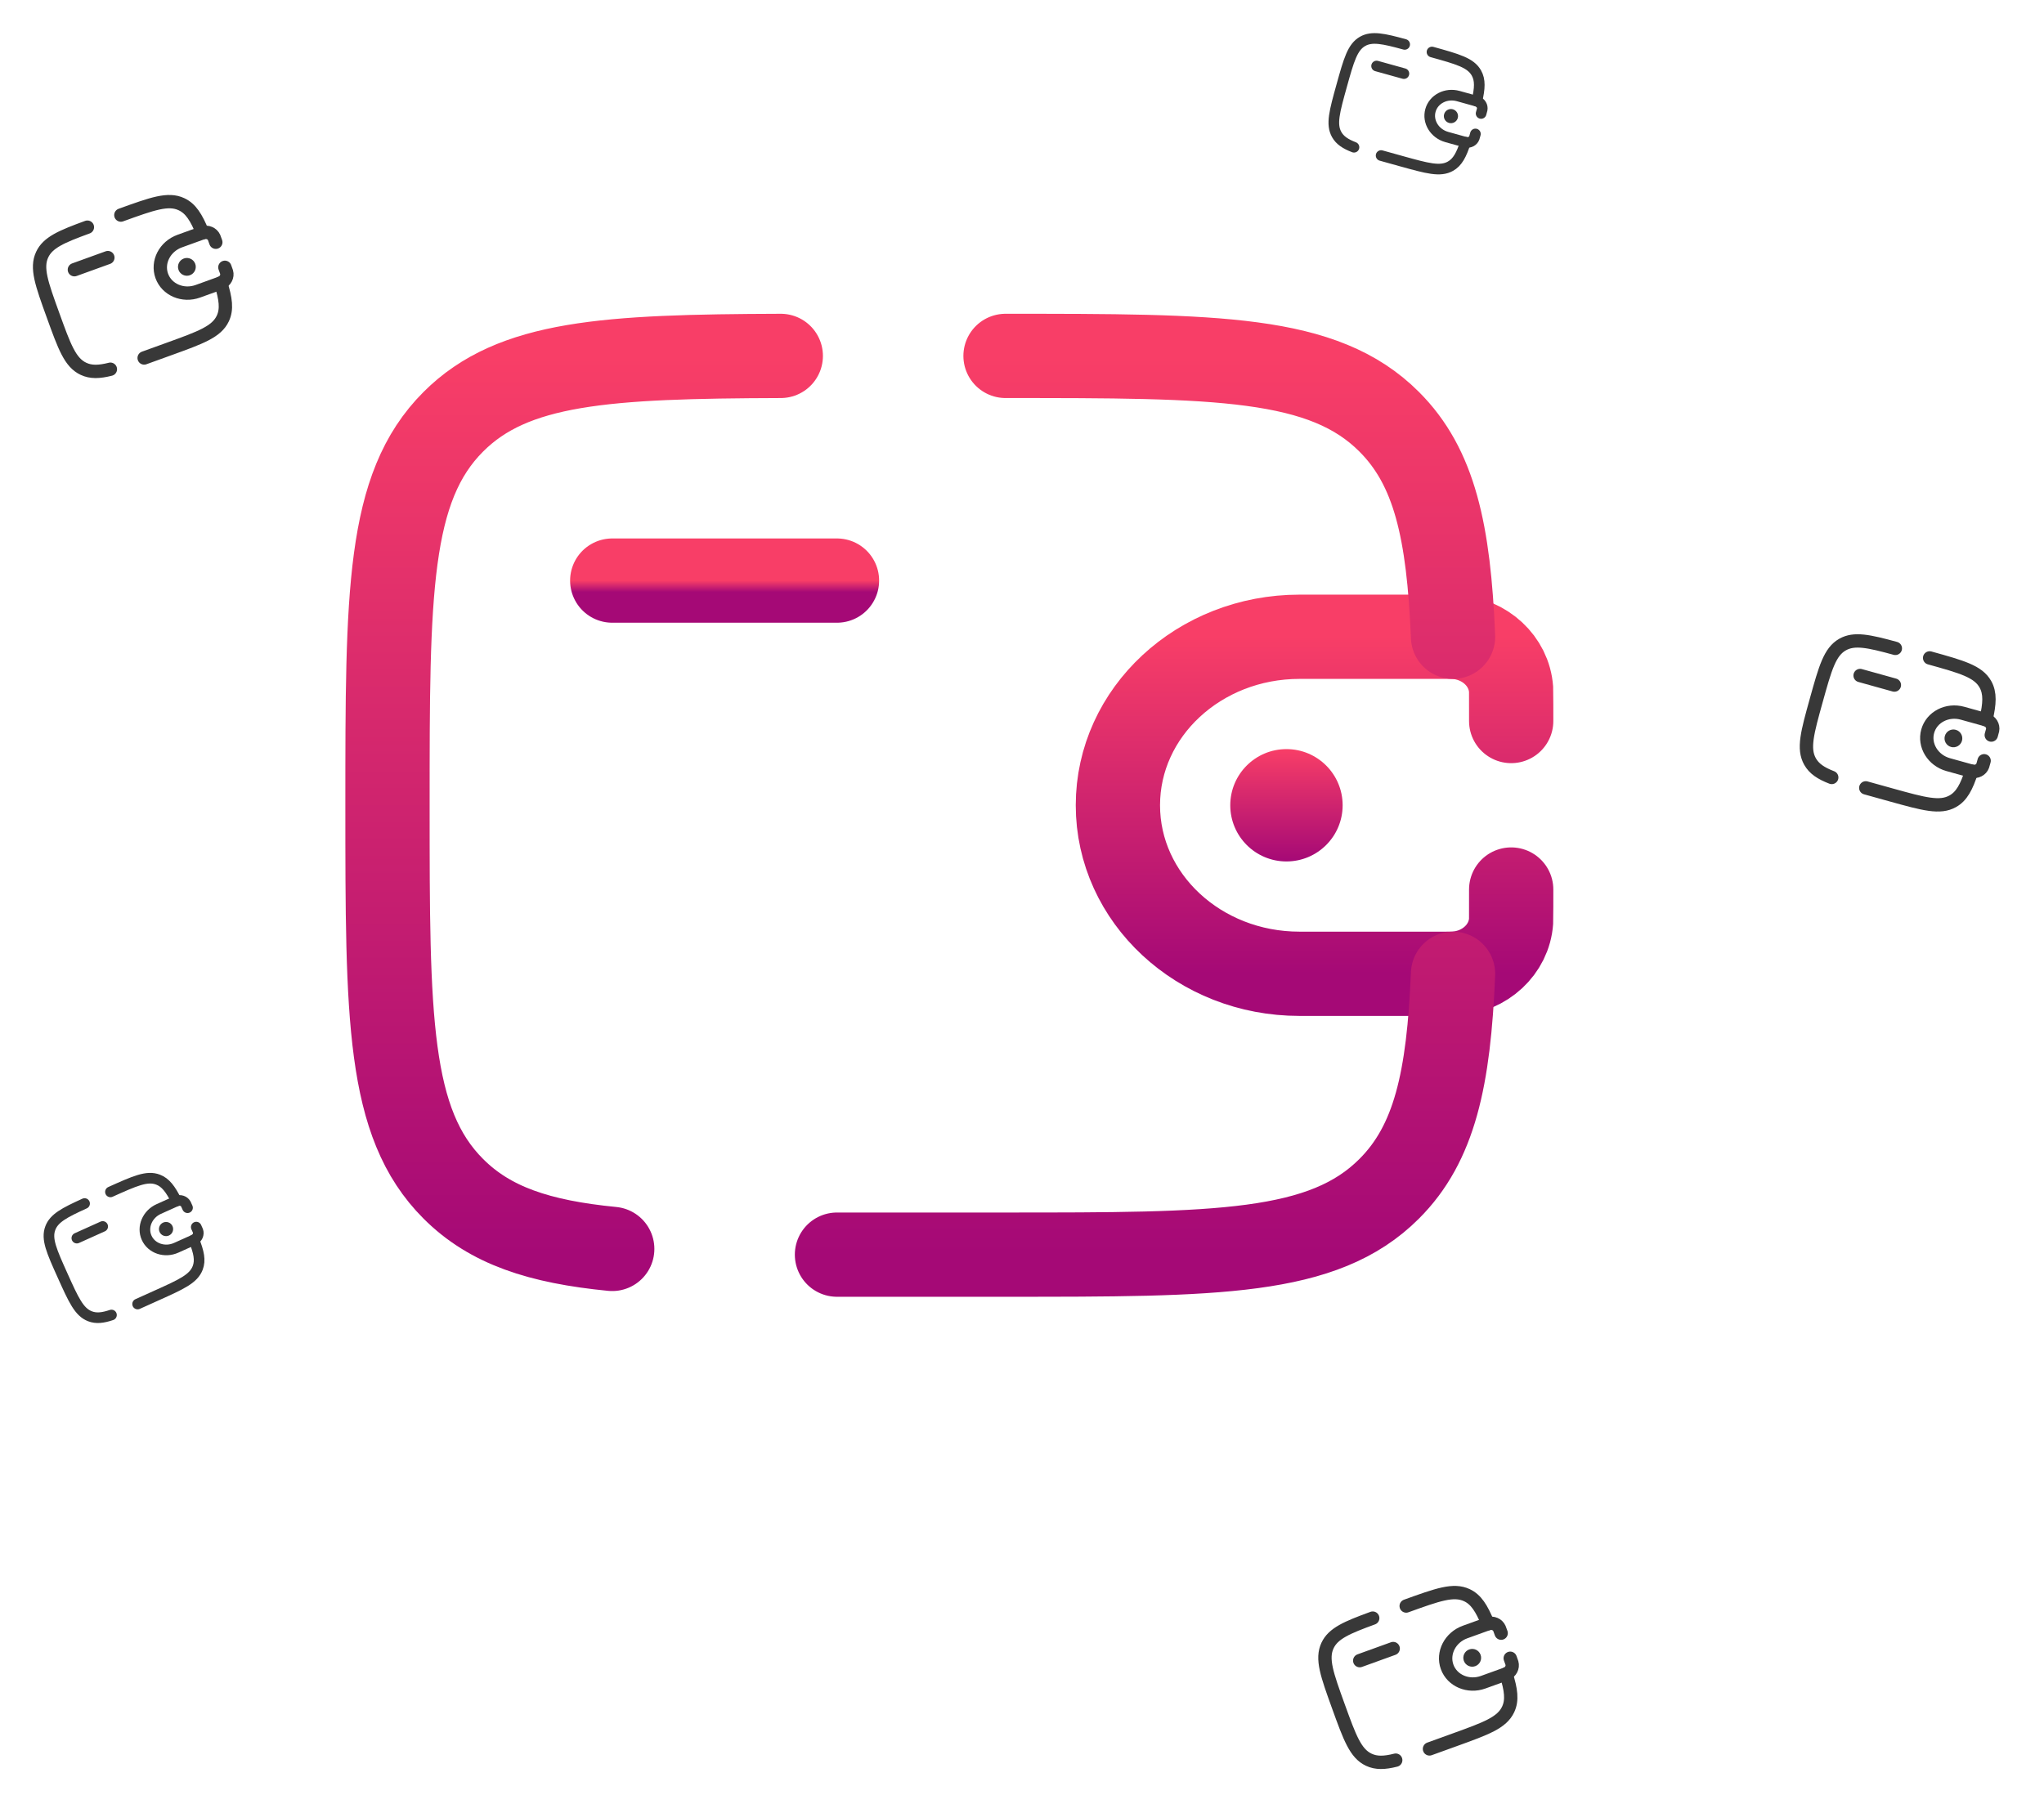 <svg width="177" height="157" viewBox="0 0 177 157" fill="none" xmlns="http://www.w3.org/2000/svg">
<path d="M53.017 50.288H72.478" stroke="url(#paint0_linear_90_2535)" stroke-width="7.298" stroke-linecap="round" stroke-linejoin="round"/>
<path d="M130.861 62.452C130.861 62.077 130.861 59.858 130.852 59.703C130.676 57.265 128.589 55.324 125.962 55.163C125.797 55.154 125.597 55.154 125.188 55.154H112.529C103.839 55.154 96.804 61.688 96.804 69.749C96.804 77.811 103.844 84.345 112.519 84.345H125.184C125.592 84.345 125.792 84.345 125.962 84.336C128.589 84.175 130.681 82.234 130.852 79.796C130.861 79.641 130.861 77.422 130.861 77.047" stroke="url(#paint1_linear_90_2535)" stroke-width="7.298" stroke-linecap="round"/>
<path d="M111.4 74.615C114.088 74.615 116.266 72.437 116.266 69.749C116.266 67.062 114.088 64.884 111.4 64.884C108.713 64.884 106.535 67.062 106.535 69.749C106.535 72.437 108.713 74.615 111.4 74.615Z" fill="url(#paint2_linear_90_2535)"/>
<path d="M87.074 30.827C105.421 30.827 114.597 30.827 120.294 36.529C124.23 40.46 125.451 46.046 125.826 55.154M72.478 108.672H87.074C105.421 108.672 114.597 108.672 120.294 102.97C124.23 99.039 125.451 93.453 125.826 84.346M67.612 30.827C52.462 30.876 44.429 31.352 39.257 36.529C33.555 42.227 33.555 51.402 33.555 69.749C33.555 88.097 33.555 97.273 39.257 102.97C42.434 106.152 46.691 107.558 53.016 108.176" stroke="url(#paint3_linear_90_2535)" stroke-width="7.298" stroke-linecap="round"/>
<g clip-path="url(#clip0_90_2535)">
<path d="M119.206 5.718L121.571 6.376" stroke="#383838" stroke-width="0.921" stroke-linecap="round" stroke-linejoin="round"/>
<path d="M128.256 9.828C128.269 9.782 128.344 9.513 128.348 9.493C128.409 9.191 128.221 8.885 127.907 8.776C127.887 8.769 127.863 8.763 127.813 8.749L126.275 8.321C125.218 8.027 124.142 8.584 123.87 9.563C123.597 10.543 124.232 11.576 125.287 11.869L126.826 12.297C126.876 12.311 126.9 12.318 126.921 12.322C127.246 12.391 127.566 12.226 127.669 11.936C127.675 11.917 127.75 11.647 127.763 11.602" stroke="#383838" stroke-width="0.921" stroke-linecap="round"/>
<path d="M125.48 10.648C125.806 10.739 126.145 10.548 126.236 10.221C126.326 9.895 126.135 9.556 125.809 9.466C125.482 9.375 125.144 9.566 125.053 9.892C124.962 10.219 125.153 10.557 125.48 10.648Z" fill="#383838"/>
<path d="M124.003 4.504C126.233 5.124 127.349 5.434 127.848 6.32C128.194 6.931 128.153 7.651 127.891 8.77M119.597 13.472L121.372 13.966C123.602 14.586 124.717 14.896 125.602 14.395C126.214 14.051 126.551 13.413 126.904 12.319M121.638 3.846C119.794 3.339 118.802 3.126 117.998 3.58C117.113 4.08 116.803 5.195 116.182 7.425C115.562 9.655 115.252 10.771 115.752 11.656C116.031 12.15 116.501 12.465 117.249 12.754" stroke="#383838" stroke-width="0.921" stroke-linecap="round"/>
</g>
<g clip-path="url(#clip1_90_2535)">
<path d="M6.654 107.24L8.893 106.232" stroke="#383838" stroke-width="0.921" stroke-linecap="round" stroke-linejoin="round"/>
<path d="M16.239 104.607C16.22 104.564 16.105 104.309 16.096 104.291C15.949 104.02 15.609 103.905 15.298 104.023C15.279 104.03 15.256 104.04 15.209 104.062L13.752 104.717C12.753 105.167 12.282 106.283 12.699 107.211C13.117 108.138 14.265 108.525 15.263 108.076L16.72 107.42C16.767 107.399 16.79 107.388 16.809 107.378C17.103 107.224 17.243 106.892 17.137 106.603C17.13 106.585 17.015 106.329 16.995 106.286" stroke="#383838" stroke-width="0.921" stroke-linecap="round"/>
<path d="M14.631 107.015C14.94 106.875 15.078 106.512 14.938 106.203C14.799 105.894 14.436 105.756 14.127 105.895C13.818 106.034 13.68 106.398 13.819 106.707C13.958 107.016 14.322 107.154 14.631 107.015Z" fill="#383838"/>
<path d="M9.564 103.237C11.674 102.287 12.73 101.812 13.681 102.173C14.337 102.421 14.767 103 15.282 104.028M11.917 112.949L13.596 112.192C15.707 111.242 16.762 110.767 17.122 109.816C17.372 109.16 17.223 108.454 16.794 107.387M7.325 104.245C5.585 105.036 4.685 105.507 4.359 106.37C3.998 107.321 4.473 108.377 5.423 110.487C6.374 112.598 6.849 113.653 7.8 114.013C8.33 114.215 8.893 114.156 9.653 113.9" stroke="#383838" stroke-width="0.921" stroke-linecap="round"/>
</g>
<g clip-path="url(#clip2_90_2535)">
<path d="M6.442 23.36L9.34 22.312" stroke="#383838" stroke-width="1.156" stroke-linecap="round" stroke-linejoin="round"/>
<path d="M18.688 20.981C18.668 20.925 18.549 20.595 18.539 20.572C18.381 20.218 17.966 20.042 17.566 20.159C17.541 20.167 17.511 20.177 17.451 20.199L15.566 20.881C14.272 21.349 13.576 22.7 14.01 23.901C14.444 25.101 15.844 25.695 17.136 25.228L19.021 24.546C19.082 24.524 19.112 24.514 19.137 24.503C19.519 24.338 19.726 23.936 19.62 23.564C19.613 23.54 19.494 23.21 19.474 23.154" stroke="#383838" stroke-width="1.156" stroke-linecap="round"/>
<path d="M16.445 23.839C16.845 23.695 17.052 23.253 16.908 22.853C16.763 22.453 16.321 22.246 15.921 22.39C15.521 22.535 15.314 22.977 15.459 23.377C15.603 23.777 16.045 23.984 16.445 23.839Z" fill="#383838"/>
<path d="M10.466 18.629C13.197 17.641 14.564 17.147 15.719 17.69C16.517 18.063 16.999 18.829 17.545 20.165M12.483 31.006L14.656 30.22C17.388 29.232 18.754 28.738 19.296 27.583C19.67 26.785 19.551 25.888 19.117 24.512M7.568 19.676C5.314 20.499 4.144 21.003 3.653 22.052C3.11 23.207 3.604 24.573 4.592 27.305C5.579 30.037 6.073 31.404 7.229 31.945C7.873 32.248 8.583 32.228 9.558 31.98" stroke="#383838" stroke-width="1.156" stroke-linecap="round"/>
</g>
<g clip-path="url(#clip3_90_2535)">
<path d="M161.075 58.51L164.044 59.336" stroke="#383838" stroke-width="1.156" stroke-linecap="round" stroke-linejoin="round"/>
<path d="M172.434 63.668C172.45 63.611 172.544 63.272 172.549 63.248C172.626 62.869 172.39 62.484 171.996 62.348C171.971 62.34 171.941 62.331 171.878 62.314L169.947 61.777C168.622 61.408 167.271 62.106 166.929 63.336C166.587 64.566 167.384 65.862 168.707 66.23L170.639 66.767C170.701 66.784 170.732 66.793 170.758 66.798C171.166 66.885 171.567 66.678 171.697 66.313C171.705 66.29 171.799 65.952 171.815 65.894" stroke="#383838" stroke-width="1.156" stroke-linecap="round"/>
<path d="M168.949 64.698C169.359 64.812 169.784 64.572 169.898 64.162C170.012 63.752 169.772 63.327 169.362 63.213C168.952 63.099 168.528 63.339 168.414 63.749C168.3 64.159 168.54 64.584 168.949 64.698Z" fill="#383838"/>
<path d="M167.096 56.986C169.895 57.764 171.294 58.154 171.922 59.265C172.355 60.032 172.305 60.936 171.975 62.341M161.567 68.242L163.793 68.861C166.592 69.639 167.992 70.028 169.103 69.4C169.87 68.968 170.293 68.168 170.737 66.794M164.127 56.16C161.814 55.525 160.569 55.257 159.56 55.827C158.449 56.455 158.059 57.854 157.281 60.653C156.502 63.452 156.113 64.851 156.741 65.962C157.091 66.583 157.681 66.978 158.619 67.34" stroke="#383838" stroke-width="1.156" stroke-linecap="round"/>
</g>
<g clip-path="url(#clip4_90_2535)">
<path d="M117.746 143.837L120.643 142.79" stroke="#383838" stroke-width="1.156" stroke-linecap="round" stroke-linejoin="round"/>
<path d="M129.992 141.458C129.972 141.402 129.852 141.072 129.842 141.049C129.685 140.696 129.27 140.519 128.87 140.637C128.845 140.644 128.815 140.655 128.754 140.677L126.869 141.358C125.575 141.826 124.88 143.178 125.314 144.378C125.748 145.578 127.148 146.172 128.439 145.705L130.325 145.024C130.386 145.002 130.416 144.991 130.44 144.98C130.823 144.815 131.03 144.413 130.924 144.041C130.917 144.018 130.798 143.687 130.778 143.631" stroke="#383838" stroke-width="1.156" stroke-linecap="round"/>
<path d="M127.749 144.317C128.149 144.172 128.356 143.731 128.211 143.33C128.067 142.93 127.625 142.723 127.225 142.868C126.825 143.013 126.618 143.454 126.762 143.854C126.907 144.254 127.349 144.461 127.749 144.317Z" fill="#383838"/>
<path d="M121.769 139.106C124.501 138.119 125.868 137.625 127.023 138.167C127.821 138.54 128.303 139.306 128.849 140.642M123.786 151.483L125.96 150.697C128.692 149.71 130.058 149.216 130.599 148.06C130.974 147.263 130.855 146.366 130.42 144.989M118.871 140.154C116.618 140.977 115.448 141.48 114.956 142.529C114.414 143.685 114.908 145.051 115.895 147.783C116.883 150.515 117.377 151.881 118.533 152.422C119.177 152.725 119.887 152.705 120.862 152.457" stroke="#383838" stroke-width="1.156" stroke-linecap="round"/>
</g>
<defs>
<linearGradient id="paint0_linear_90_2535" x1="62.747" y1="50.288" x2="62.747" y2="51.288" gradientUnits="userSpaceOnUse">
<stop stop-color="#F83E67"/>
<stop offset="1" stop-color="#A50976"/>
</linearGradient>
<linearGradient id="paint1_linear_90_2535" x1="113.833" y1="55.154" x2="113.833" y2="84.345" gradientUnits="userSpaceOnUse">
<stop stop-color="#F83E67"/>
<stop offset="1" stop-color="#A50976"/>
</linearGradient>
<linearGradient id="paint2_linear_90_2535" x1="111.4" y1="64.884" x2="111.4" y2="74.615" gradientUnits="userSpaceOnUse">
<stop stop-color="#F83E67"/>
<stop offset="1" stop-color="#A50976"/>
</linearGradient>
<linearGradient id="paint3_linear_90_2535" x1="79.691" y1="30.827" x2="79.691" y2="108.672" gradientUnits="userSpaceOnUse">
<stop stop-color="#F83E67"/>
<stop offset="1" stop-color="#A50976"/>
</linearGradient>
<clipPath id="clip0_90_2535">
<rect width="14.732" height="14.732" fill="white" transform="translate(116.973) rotate(15.542)"/>
</clipPath>
<clipPath id="clip1_90_2535">
<rect width="14.732" height="14.732" fill="white" transform="translate(1.28 104.275) rotate(-24.241)"/>
</clipPath>
<clipPath id="clip2_90_2535">
<rect width="18.488" height="18.488" fill="white" transform="translate(0 19.136) rotate(-19.876)"/>
</clipPath>
<clipPath id="clip3_90_2535">
<rect width="18.488" height="18.488" fill="white" transform="translate(158.273 51.334) rotate(15.542)"/>
</clipPath>
<clipPath id="clip4_90_2535">
<rect width="18.488" height="18.488" fill="white" transform="translate(111.304 139.613) rotate(-19.876)"/>
</clipPath>
</defs>
</svg>
